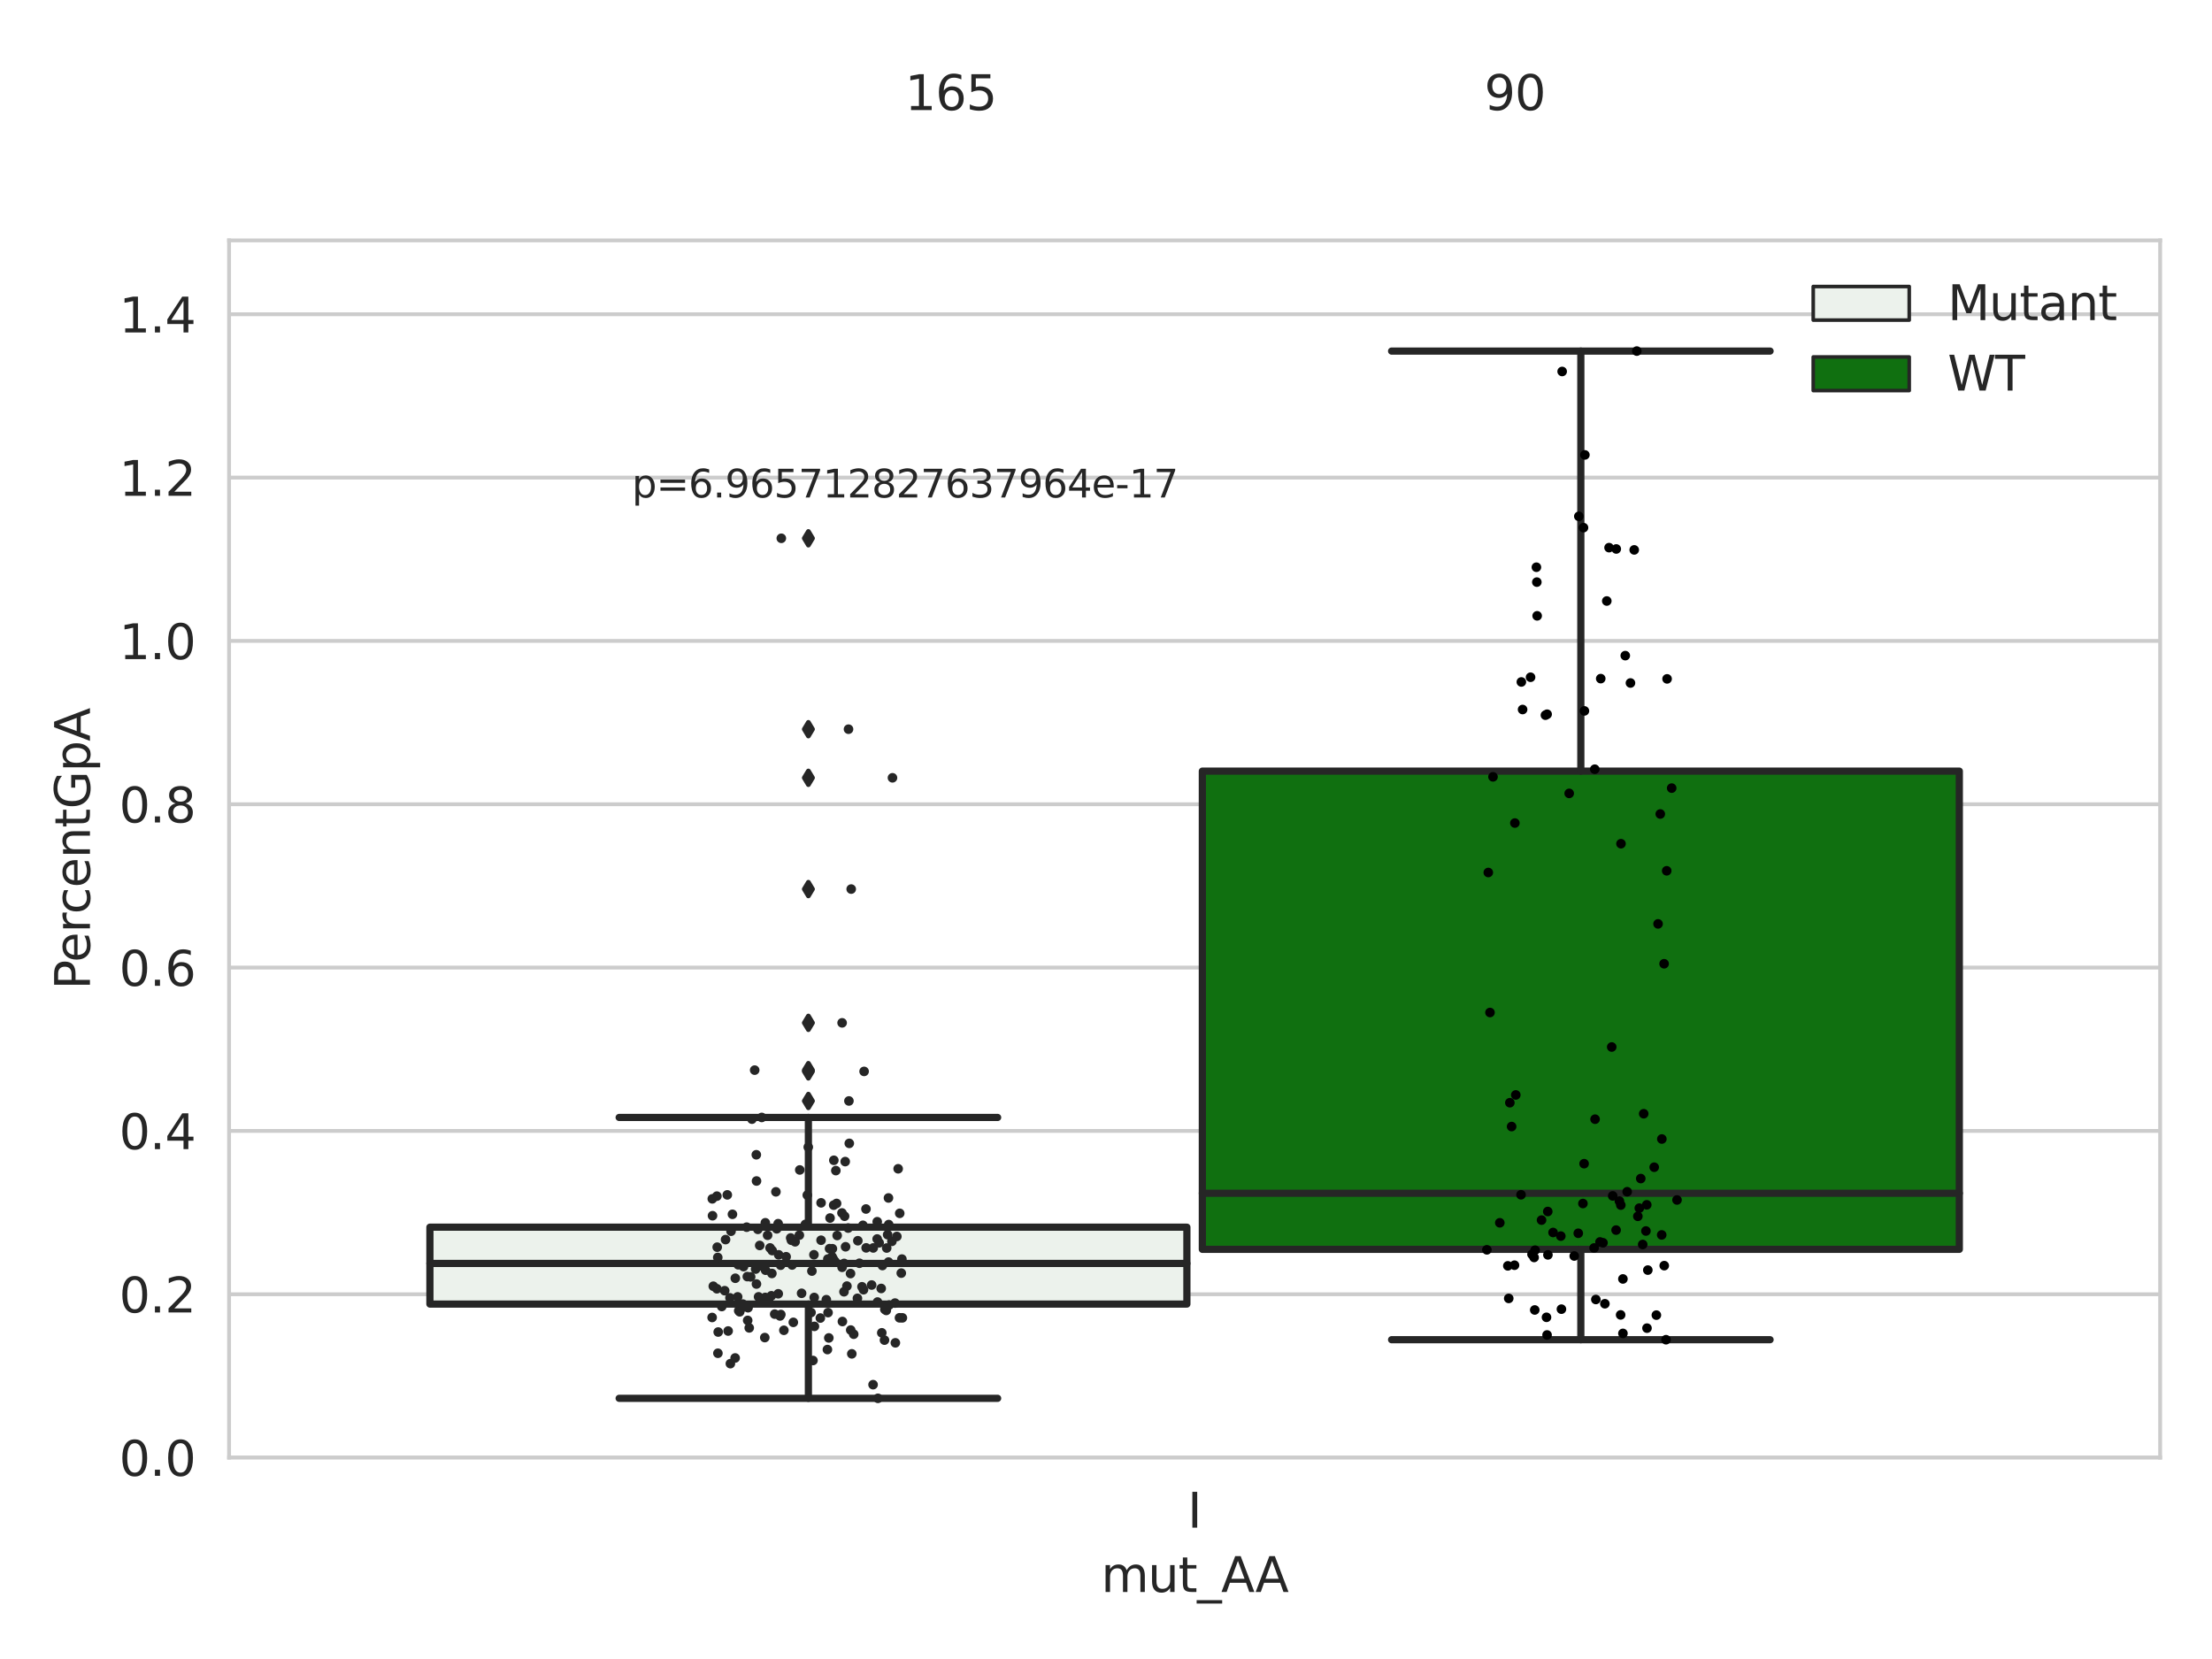 <?xml version="1.0" encoding="utf-8" standalone="no"?>
<!DOCTYPE svg PUBLIC "-//W3C//DTD SVG 1.1//EN"
  "http://www.w3.org/Graphics/SVG/1.1/DTD/svg11.dtd">
<svg xmlns:xlink="http://www.w3.org/1999/xlink" width="460.8pt" height="345.6pt" viewBox="0 0 460.8 345.6" xmlns="http://www.w3.org/2000/svg" version="1.1">
 <defs>
  <style type="text/css">*{stroke-linejoin: round; stroke-linecap: butt}</style>
 </defs>
 <g id="figure_1">
  <g id="patch_1">
   <path d="M 0 345.6 
L 460.8 345.6 
L 460.8 0 
L 0 0 
z
" style="fill: #ffffff"/>
  </g>
  <g id="axes_1">
   <g id="patch_2">
    <path d="M 47.72 303.64 
L 450 303.64 
L 450 50.085 
L 47.72 50.085 
z
" style="fill: #ffffff"/>
   </g>
   <g id="matplotlib.axis_1">
    <g id="xtick_1">
     <g id="text_1">
      <!-- I -->
      <g style="fill: #262626" transform="translate(247.385 318.238)scale(0.1 -0.1)">
       <defs>
        <path id="DejaVuSans-49" d="M 628 4666 
L 1259 4666 
L 1259 0 
L 628 0 
L 628 4666 
z
" transform="scale(0.016)"/>
       </defs>
       <use xlink:href="#DejaVuSans-49"/>
      </g>
     </g>
    </g>
    <g id="text_2">
     <!-- mut_AA -->
     <g style="fill: #262626" transform="translate(229.383 331.638)scale(0.1 -0.1)">
      <defs>
       <path id="DejaVuSans-6d" d="M 3328 2828 
Q 3544 3216 3844 3400 
Q 4144 3584 4550 3584 
Q 5097 3584 5394 3201 
Q 5691 2819 5691 2113 
L 5691 0 
L 5113 0 
L 5113 2094 
Q 5113 2597 4934 2840 
Q 4756 3084 4391 3084 
Q 3944 3084 3684 2787 
Q 3425 2491 3425 1978 
L 3425 0 
L 2847 0 
L 2847 2094 
Q 2847 2600 2669 2842 
Q 2491 3084 2119 3084 
Q 1678 3084 1418 2786 
Q 1159 2488 1159 1978 
L 1159 0 
L 581 0 
L 581 3500 
L 1159 3500 
L 1159 2956 
Q 1356 3278 1631 3431 
Q 1906 3584 2284 3584 
Q 2666 3584 2933 3390 
Q 3200 3197 3328 2828 
z
" transform="scale(0.016)"/>
       <path id="DejaVuSans-75" d="M 544 1381 
L 544 3500 
L 1119 3500 
L 1119 1403 
Q 1119 906 1312 657 
Q 1506 409 1894 409 
Q 2359 409 2629 706 
Q 2900 1003 2900 1516 
L 2900 3500 
L 3475 3500 
L 3475 0 
L 2900 0 
L 2900 538 
Q 2691 219 2414 64 
Q 2138 -91 1772 -91 
Q 1169 -91 856 284 
Q 544 659 544 1381 
z
M 1991 3584 
L 1991 3584 
z
" transform="scale(0.016)"/>
       <path id="DejaVuSans-74" d="M 1172 4494 
L 1172 3500 
L 2356 3500 
L 2356 3053 
L 1172 3053 
L 1172 1153 
Q 1172 725 1289 603 
Q 1406 481 1766 481 
L 2356 481 
L 2356 0 
L 1766 0 
Q 1100 0 847 248 
Q 594 497 594 1153 
L 594 3053 
L 172 3053 
L 172 3500 
L 594 3500 
L 594 4494 
L 1172 4494 
z
" transform="scale(0.016)"/>
       <path id="DejaVuSans-5f" d="M 3263 -1063 
L 3263 -1509 
L -63 -1509 
L -63 -1063 
L 3263 -1063 
z
" transform="scale(0.016)"/>
       <path id="DejaVuSans-41" d="M 2188 4044 
L 1331 1722 
L 3047 1722 
L 2188 4044 
z
M 1831 4666 
L 2547 4666 
L 4325 0 
L 3669 0 
L 3244 1197 
L 1141 1197 
L 716 0 
L 50 0 
L 1831 4666 
z
" transform="scale(0.016)"/>
      </defs>
      <use xlink:href="#DejaVuSans-6d"/>
      <use xlink:href="#DejaVuSans-75" x="97.412"/>
      <use xlink:href="#DejaVuSans-74" x="160.791"/>
      <use xlink:href="#DejaVuSans-5f" x="200"/>
      <use xlink:href="#DejaVuSans-41" x="250"/>
      <use xlink:href="#DejaVuSans-41" x="321.158"/>
     </g>
    </g>
   </g>
   <g id="matplotlib.axis_2">
    <g id="ytick_1">
     <g id="line2d_1">
      <path d="M 47.72 303.64 
L 450 303.64 
" clip-path="url(#pe742fe0c1e)" style="fill: none; stroke: #cccccc; stroke-width: 0.8; stroke-linecap: round"/>
     </g>
     <g id="text_3">
      <!-- 0.0 -->
      <g style="fill: #262626" transform="translate(24.817 307.439)scale(0.1 -0.1)">
       <defs>
        <path id="DejaVuSans-30" d="M 2034 4250 
Q 1547 4250 1301 3770 
Q 1056 3291 1056 2328 
Q 1056 1369 1301 889 
Q 1547 409 2034 409 
Q 2525 409 2770 889 
Q 3016 1369 3016 2328 
Q 3016 3291 2770 3770 
Q 2525 4250 2034 4250 
z
M 2034 4750 
Q 2819 4750 3233 4129 
Q 3647 3509 3647 2328 
Q 3647 1150 3233 529 
Q 2819 -91 2034 -91 
Q 1250 -91 836 529 
Q 422 1150 422 2328 
Q 422 3509 836 4129 
Q 1250 4750 2034 4750 
z
" transform="scale(0.016)"/>
        <path id="DejaVuSans-2e" d="M 684 794 
L 1344 794 
L 1344 0 
L 684 0 
L 684 794 
z
" transform="scale(0.016)"/>
       </defs>
       <use xlink:href="#DejaVuSans-30"/>
       <use xlink:href="#DejaVuSans-2e" x="63.623"/>
       <use xlink:href="#DejaVuSans-30" x="95.41"/>
      </g>
     </g>
    </g>
    <g id="ytick_2">
     <g id="line2d_2">
      <path d="M 47.72 269.614 
L 450 269.614 
" clip-path="url(#pe742fe0c1e)" style="fill: none; stroke: #cccccc; stroke-width: 0.8; stroke-linecap: round"/>
     </g>
     <g id="text_4">
      <!-- 0.2 -->
      <g style="fill: #262626" transform="translate(24.817 273.413)scale(0.1 -0.1)">
       <defs>
        <path id="DejaVuSans-32" d="M 1228 531 
L 3431 531 
L 3431 0 
L 469 0 
L 469 531 
Q 828 903 1448 1529 
Q 2069 2156 2228 2338 
Q 2531 2678 2651 2914 
Q 2772 3150 2772 3378 
Q 2772 3750 2511 3984 
Q 2250 4219 1831 4219 
Q 1534 4219 1204 4116 
Q 875 4013 500 3803 
L 500 4441 
Q 881 4594 1212 4672 
Q 1544 4750 1819 4750 
Q 2544 4750 2975 4387 
Q 3406 4025 3406 3419 
Q 3406 3131 3298 2873 
Q 3191 2616 2906 2266 
Q 2828 2175 2409 1742 
Q 1991 1309 1228 531 
z
" transform="scale(0.016)"/>
       </defs>
       <use xlink:href="#DejaVuSans-30"/>
       <use xlink:href="#DejaVuSans-2e" x="63.623"/>
       <use xlink:href="#DejaVuSans-32" x="95.41"/>
      </g>
     </g>
    </g>
    <g id="ytick_3">
     <g id="line2d_3">
      <path d="M 47.72 235.589 
L 450 235.589 
" clip-path="url(#pe742fe0c1e)" style="fill: none; stroke: #cccccc; stroke-width: 0.8; stroke-linecap: round"/>
     </g>
     <g id="text_5">
      <!-- 0.4 -->
      <g style="fill: #262626" transform="translate(24.817 239.388)scale(0.1 -0.1)">
       <defs>
        <path id="DejaVuSans-34" d="M 2419 4116 
L 825 1625 
L 2419 1625 
L 2419 4116 
z
M 2253 4666 
L 3047 4666 
L 3047 1625 
L 3713 1625 
L 3713 1100 
L 3047 1100 
L 3047 0 
L 2419 0 
L 2419 1100 
L 313 1100 
L 313 1709 
L 2253 4666 
z
" transform="scale(0.016)"/>
       </defs>
       <use xlink:href="#DejaVuSans-30"/>
       <use xlink:href="#DejaVuSans-2e" x="63.623"/>
       <use xlink:href="#DejaVuSans-34" x="95.41"/>
      </g>
     </g>
    </g>
    <g id="ytick_4">
     <g id="line2d_4">
      <path d="M 47.72 201.563 
L 450 201.563 
" clip-path="url(#pe742fe0c1e)" style="fill: none; stroke: #cccccc; stroke-width: 0.8; stroke-linecap: round"/>
     </g>
     <g id="text_6">
      <!-- 0.6 -->
      <g style="fill: #262626" transform="translate(24.817 205.362)scale(0.1 -0.1)">
       <defs>
        <path id="DejaVuSans-36" d="M 2113 2584 
Q 1688 2584 1439 2293 
Q 1191 2003 1191 1497 
Q 1191 994 1439 701 
Q 1688 409 2113 409 
Q 2538 409 2786 701 
Q 3034 994 3034 1497 
Q 3034 2003 2786 2293 
Q 2538 2584 2113 2584 
z
M 3366 4563 
L 3366 3988 
Q 3128 4100 2886 4159 
Q 2644 4219 2406 4219 
Q 1781 4219 1451 3797 
Q 1122 3375 1075 2522 
Q 1259 2794 1537 2939 
Q 1816 3084 2150 3084 
Q 2853 3084 3261 2657 
Q 3669 2231 3669 1497 
Q 3669 778 3244 343 
Q 2819 -91 2113 -91 
Q 1303 -91 875 529 
Q 447 1150 447 2328 
Q 447 3434 972 4092 
Q 1497 4750 2381 4750 
Q 2619 4750 2861 4703 
Q 3103 4656 3366 4563 
z
" transform="scale(0.016)"/>
       </defs>
       <use xlink:href="#DejaVuSans-30"/>
       <use xlink:href="#DejaVuSans-2e" x="63.623"/>
       <use xlink:href="#DejaVuSans-36" x="95.41"/>
      </g>
     </g>
    </g>
    <g id="ytick_5">
     <g id="line2d_5">
      <path d="M 47.72 167.537 
L 450 167.537 
" clip-path="url(#pe742fe0c1e)" style="fill: none; stroke: #cccccc; stroke-width: 0.8; stroke-linecap: round"/>
     </g>
     <g id="text_7">
      <!-- 0.8 -->
      <g style="fill: #262626" transform="translate(24.817 171.336)scale(0.1 -0.1)">
       <defs>
        <path id="DejaVuSans-38" d="M 2034 2216 
Q 1584 2216 1326 1975 
Q 1069 1734 1069 1313 
Q 1069 891 1326 650 
Q 1584 409 2034 409 
Q 2484 409 2743 651 
Q 3003 894 3003 1313 
Q 3003 1734 2745 1975 
Q 2488 2216 2034 2216 
z
M 1403 2484 
Q 997 2584 770 2862 
Q 544 3141 544 3541 
Q 544 4100 942 4425 
Q 1341 4750 2034 4750 
Q 2731 4750 3128 4425 
Q 3525 4100 3525 3541 
Q 3525 3141 3298 2862 
Q 3072 2584 2669 2484 
Q 3125 2378 3379 2068 
Q 3634 1759 3634 1313 
Q 3634 634 3220 271 
Q 2806 -91 2034 -91 
Q 1263 -91 848 271 
Q 434 634 434 1313 
Q 434 1759 690 2068 
Q 947 2378 1403 2484 
z
M 1172 3481 
Q 1172 3119 1398 2916 
Q 1625 2713 2034 2713 
Q 2441 2713 2670 2916 
Q 2900 3119 2900 3481 
Q 2900 3844 2670 4047 
Q 2441 4250 2034 4250 
Q 1625 4250 1398 4047 
Q 1172 3844 1172 3481 
z
" transform="scale(0.016)"/>
       </defs>
       <use xlink:href="#DejaVuSans-30"/>
       <use xlink:href="#DejaVuSans-2e" x="63.623"/>
       <use xlink:href="#DejaVuSans-38" x="95.41"/>
      </g>
     </g>
    </g>
    <g id="ytick_6">
     <g id="line2d_6">
      <path d="M 47.72 133.511 
L 450 133.511 
" clip-path="url(#pe742fe0c1e)" style="fill: none; stroke: #cccccc; stroke-width: 0.8; stroke-linecap: round"/>
     </g>
     <g id="text_8">
      <!-- 1.0 -->
      <g style="fill: #262626" transform="translate(24.817 137.311)scale(0.1 -0.1)">
       <defs>
        <path id="DejaVuSans-31" d="M 794 531 
L 1825 531 
L 1825 4091 
L 703 3866 
L 703 4441 
L 1819 4666 
L 2450 4666 
L 2450 531 
L 3481 531 
L 3481 0 
L 794 0 
L 794 531 
z
" transform="scale(0.016)"/>
       </defs>
       <use xlink:href="#DejaVuSans-31"/>
       <use xlink:href="#DejaVuSans-2e" x="63.623"/>
       <use xlink:href="#DejaVuSans-30" x="95.41"/>
      </g>
     </g>
    </g>
    <g id="ytick_7">
     <g id="line2d_7">
      <path d="M 47.72 99.486 
L 450 99.486 
" clip-path="url(#pe742fe0c1e)" style="fill: none; stroke: #cccccc; stroke-width: 0.8; stroke-linecap: round"/>
     </g>
     <g id="text_9">
      <!-- 1.2 -->
      <g style="fill: #262626" transform="translate(24.817 103.285)scale(0.1 -0.1)">
       <use xlink:href="#DejaVuSans-31"/>
       <use xlink:href="#DejaVuSans-2e" x="63.623"/>
       <use xlink:href="#DejaVuSans-32" x="95.41"/>
      </g>
     </g>
    </g>
    <g id="ytick_8">
     <g id="line2d_8">
      <path d="M 47.72 65.46 
L 450 65.46 
" clip-path="url(#pe742fe0c1e)" style="fill: none; stroke: #cccccc; stroke-width: 0.8; stroke-linecap: round"/>
     </g>
     <g id="text_10">
      <!-- 1.4 -->
      <g style="fill: #262626" transform="translate(24.817 69.259)scale(0.1 -0.1)">
       <use xlink:href="#DejaVuSans-31"/>
       <use xlink:href="#DejaVuSans-2e" x="63.623"/>
       <use xlink:href="#DejaVuSans-34" x="95.41"/>
      </g>
     </g>
    </g>
    <g id="text_11">
     <!-- PercentGpA -->
     <g style="fill: #262626" transform="translate(18.737 206.139)rotate(-90)scale(0.1 -0.1)">
      <defs>
       <path id="DejaVuSans-50" d="M 1259 4147 
L 1259 2394 
L 2053 2394 
Q 2494 2394 2734 2622 
Q 2975 2850 2975 3272 
Q 2975 3691 2734 3919 
Q 2494 4147 2053 4147 
L 1259 4147 
z
M 628 4666 
L 2053 4666 
Q 2838 4666 3239 4311 
Q 3641 3956 3641 3272 
Q 3641 2581 3239 2228 
Q 2838 1875 2053 1875 
L 1259 1875 
L 1259 0 
L 628 0 
L 628 4666 
z
" transform="scale(0.016)"/>
       <path id="DejaVuSans-65" d="M 3597 1894 
L 3597 1613 
L 953 1613 
Q 991 1019 1311 708 
Q 1631 397 2203 397 
Q 2534 397 2845 478 
Q 3156 559 3463 722 
L 3463 178 
Q 3153 47 2828 -22 
Q 2503 -91 2169 -91 
Q 1331 -91 842 396 
Q 353 884 353 1716 
Q 353 2575 817 3079 
Q 1281 3584 2069 3584 
Q 2775 3584 3186 3129 
Q 3597 2675 3597 1894 
z
M 3022 2063 
Q 3016 2534 2758 2815 
Q 2500 3097 2075 3097 
Q 1594 3097 1305 2825 
Q 1016 2553 972 2059 
L 3022 2063 
z
" transform="scale(0.016)"/>
       <path id="DejaVuSans-72" d="M 2631 2963 
Q 2534 3019 2420 3045 
Q 2306 3072 2169 3072 
Q 1681 3072 1420 2755 
Q 1159 2438 1159 1844 
L 1159 0 
L 581 0 
L 581 3500 
L 1159 3500 
L 1159 2956 
Q 1341 3275 1631 3429 
Q 1922 3584 2338 3584 
Q 2397 3584 2469 3576 
Q 2541 3569 2628 3553 
L 2631 2963 
z
" transform="scale(0.016)"/>
       <path id="DejaVuSans-63" d="M 3122 3366 
L 3122 2828 
Q 2878 2963 2633 3030 
Q 2388 3097 2138 3097 
Q 1578 3097 1268 2742 
Q 959 2388 959 1747 
Q 959 1106 1268 751 
Q 1578 397 2138 397 
Q 2388 397 2633 464 
Q 2878 531 3122 666 
L 3122 134 
Q 2881 22 2623 -34 
Q 2366 -91 2075 -91 
Q 1284 -91 818 406 
Q 353 903 353 1747 
Q 353 2603 823 3093 
Q 1294 3584 2113 3584 
Q 2378 3584 2631 3529 
Q 2884 3475 3122 3366 
z
" transform="scale(0.016)"/>
       <path id="DejaVuSans-6e" d="M 3513 2113 
L 3513 0 
L 2938 0 
L 2938 2094 
Q 2938 2591 2744 2837 
Q 2550 3084 2163 3084 
Q 1697 3084 1428 2787 
Q 1159 2491 1159 1978 
L 1159 0 
L 581 0 
L 581 3500 
L 1159 3500 
L 1159 2956 
Q 1366 3272 1645 3428 
Q 1925 3584 2291 3584 
Q 2894 3584 3203 3211 
Q 3513 2838 3513 2113 
z
" transform="scale(0.016)"/>
       <path id="DejaVuSans-47" d="M 3809 666 
L 3809 1919 
L 2778 1919 
L 2778 2438 
L 4434 2438 
L 4434 434 
Q 4069 175 3628 42 
Q 3188 -91 2688 -91 
Q 1594 -91 976 548 
Q 359 1188 359 2328 
Q 359 3472 976 4111 
Q 1594 4750 2688 4750 
Q 3144 4750 3555 4637 
Q 3966 4525 4313 4306 
L 4313 3634 
Q 3963 3931 3569 4081 
Q 3175 4231 2741 4231 
Q 1884 4231 1454 3753 
Q 1025 3275 1025 2328 
Q 1025 1384 1454 906 
Q 1884 428 2741 428 
Q 3075 428 3337 486 
Q 3600 544 3809 666 
z
" transform="scale(0.016)"/>
       <path id="DejaVuSans-70" d="M 1159 525 
L 1159 -1331 
L 581 -1331 
L 581 3500 
L 1159 3500 
L 1159 2969 
Q 1341 3281 1617 3432 
Q 1894 3584 2278 3584 
Q 2916 3584 3314 3078 
Q 3713 2572 3713 1747 
Q 3713 922 3314 415 
Q 2916 -91 2278 -91 
Q 1894 -91 1617 61 
Q 1341 213 1159 525 
z
M 3116 1747 
Q 3116 2381 2855 2742 
Q 2594 3103 2138 3103 
Q 1681 3103 1420 2742 
Q 1159 2381 1159 1747 
Q 1159 1113 1420 752 
Q 1681 391 2138 391 
Q 2594 391 2855 752 
Q 3116 1113 3116 1747 
z
" transform="scale(0.016)"/>
      </defs>
      <use xlink:href="#DejaVuSans-50"/>
      <use xlink:href="#DejaVuSans-65" x="56.678"/>
      <use xlink:href="#DejaVuSans-72" x="118.201"/>
      <use xlink:href="#DejaVuSans-63" x="157.064"/>
      <use xlink:href="#DejaVuSans-65" x="212.045"/>
      <use xlink:href="#DejaVuSans-6e" x="273.568"/>
      <use xlink:href="#DejaVuSans-74" x="336.947"/>
      <use xlink:href="#DejaVuSans-47" x="376.156"/>
      <use xlink:href="#DejaVuSans-70" x="453.646"/>
      <use xlink:href="#DejaVuSans-41" x="517.123"/>
     </g>
    </g>
   </g>
   <g id="patch_3">
    <path d="M 89.557 271.66 
L 247.251 271.66 
L 247.251 255.643 
L 89.557 255.643 
L 89.557 271.66 
z
" clip-path="url(#pe742fe0c1e)" style="fill: #ecf2ec; stroke: #262626; stroke-width: 1.5; stroke-linejoin: miter"/>
   </g>
   <g id="patch_4">
    <path d="M 250.469 260.262 
L 408.163 260.262 
L 408.163 160.639 
L 250.469 160.639 
L 250.469 260.262 
z
" clip-path="url(#pe742fe0c1e)" style="fill: #107010; stroke: #262626; stroke-width: 1.5; stroke-linejoin: miter"/>
   </g>
   <g id="patch_5">
    <path d="M 248.86 303.64 
L 248.86 303.64 
L 248.86 303.64 
L 248.86 303.64 
z
" clip-path="url(#pe742fe0c1e)" style="fill: #ecf2ec; stroke: #262626; stroke-width: 0.75; stroke-linejoin: miter"/>
   </g>
   <g id="patch_6">
    <path d="M 248.86 303.64 
L 248.86 303.64 
L 248.86 303.64 
L 248.86 303.64 
z
" clip-path="url(#pe742fe0c1e)" style="fill: #107010; stroke: #262626; stroke-width: 0.75; stroke-linejoin: miter"/>
   </g>
   <g id="PathCollection_1"/>
   <g id="PathCollection_2"/>
   <g id="line2d_9">
    <path d="M 168.404 271.66 
L 168.404 291.295 
" clip-path="url(#pe742fe0c1e)" style="fill: none; stroke: #262626; stroke-width: 1.5; stroke-linecap: round"/>
   </g>
   <g id="line2d_10">
    <path d="M 168.404 255.643 
L 168.404 232.786 
" clip-path="url(#pe742fe0c1e)" style="fill: none; stroke: #262626; stroke-width: 1.5; stroke-linecap: round"/>
   </g>
   <g id="line2d_11">
    <path d="M 128.981 291.295 
L 207.827 291.295 
" clip-path="url(#pe742fe0c1e)" style="fill: none; stroke: #262626; stroke-width: 1.5; stroke-linecap: round"/>
   </g>
   <g id="line2d_12">
    <path d="M 128.981 232.786 
L 207.827 232.786 
" clip-path="url(#pe742fe0c1e)" style="fill: none; stroke: #262626; stroke-width: 1.5; stroke-linecap: round"/>
   </g>
   <g id="line2d_13">
    <defs>
     <path id="mbf6c4dc41a" d="M -0 1.414 
L 0.849 0 
L 0 -1.414 
L -0.849 -0 
z
" style="stroke: #262626; stroke-linejoin: miter"/>
    </defs>
    <g clip-path="url(#pe742fe0c1e)">
     <use xlink:href="#mbf6c4dc41a" x="168.404" y="162.031" style="fill: #262626; stroke: #262626; stroke-linejoin: miter"/>
     <use xlink:href="#mbf6c4dc41a" x="168.404" y="151.904" style="fill: #262626; stroke: #262626; stroke-linejoin: miter"/>
     <use xlink:href="#mbf6c4dc41a" x="168.404" y="223.193" style="fill: #262626; stroke: #262626; stroke-linejoin: miter"/>
     <use xlink:href="#mbf6c4dc41a" x="168.404" y="222.927" style="fill: #262626; stroke: #262626; stroke-linejoin: miter"/>
     <use xlink:href="#mbf6c4dc41a" x="168.404" y="213.077" style="fill: #262626; stroke: #262626; stroke-linejoin: miter"/>
     <use xlink:href="#mbf6c4dc41a" x="168.404" y="229.35" style="fill: #262626; stroke: #262626; stroke-linejoin: miter"/>
     <use xlink:href="#mbf6c4dc41a" x="168.404" y="112.137" style="fill: #262626; stroke: #262626; stroke-linejoin: miter"/>
     <use xlink:href="#mbf6c4dc41a" x="168.404" y="185.211" style="fill: #262626; stroke: #262626; stroke-linejoin: miter"/>
    </g>
   </g>
   <g id="line2d_14">
    <path d="M 329.316 260.262 
L 329.316 279.086 
" clip-path="url(#pe742fe0c1e)" style="fill: none; stroke: #262626; stroke-width: 1.5; stroke-linecap: round"/>
   </g>
   <g id="line2d_15">
    <path d="M 329.316 160.639 
L 329.316 73.136 
" clip-path="url(#pe742fe0c1e)" style="fill: none; stroke: #262626; stroke-width: 1.5; stroke-linecap: round"/>
   </g>
   <g id="line2d_16">
    <path d="M 289.893 279.086 
L 368.739 279.086 
" clip-path="url(#pe742fe0c1e)" style="fill: none; stroke: #262626; stroke-width: 1.5; stroke-linecap: round"/>
   </g>
   <g id="line2d_17">
    <path d="M 289.893 73.136 
L 368.739 73.136 
" clip-path="url(#pe742fe0c1e)" style="fill: none; stroke: #262626; stroke-width: 1.5; stroke-linecap: round"/>
   </g>
   <g id="line2d_18"/>
   <g id="line2d_19">
    <path d="M 89.557 263.197 
L 247.251 263.197 
" clip-path="url(#pe742fe0c1e)" style="fill: none; stroke: #262626; stroke-width: 1.5; stroke-linecap: round"/>
   </g>
   <g id="line2d_20">
    <path d="M 250.469 248.577 
L 408.163 248.577 
" clip-path="url(#pe742fe0c1e)" style="fill: none; stroke: #262626; stroke-width: 1.5; stroke-linecap: round"/>
   </g>
   <g id="patch_7">
    <path d="M 47.72 303.64 
L 47.72 50.085 
" style="fill: none; stroke: #cccccc; stroke-width: 0.8; stroke-linejoin: miter; stroke-linecap: square"/>
   </g>
   <g id="patch_8">
    <path d="M 450 303.64 
L 450 50.085 
" style="fill: none; stroke: #cccccc; stroke-width: 0.8; stroke-linejoin: miter; stroke-linecap: square"/>
   </g>
   <g id="patch_9">
    <path d="M 47.72 303.64 
L 450 303.64 
" style="fill: none; stroke: #cccccc; stroke-width: 0.8; stroke-linejoin: miter; stroke-linecap: square"/>
   </g>
   <g id="patch_10">
    <path d="M 47.72 50.085 
L 450 50.085 
" style="fill: none; stroke: #cccccc; stroke-width: 0.8; stroke-linejoin: miter; stroke-linecap: square"/>
   </g>
   <g id="PathCollection_3">
    <defs>
     <path id="C0_0_5f9d3efda3" d="M 0 1 
C 0.265 1 0.52 0.895 0.707 0.707 
C 0.895 0.52 1 0.265 1 -0 
C 1 -0.265 0.895 -0.52 0.707 -0.707 
C 0.52 -0.895 0.265 -1 0 -1 
C -0.265 -1 -0.52 -0.895 -0.707 -0.707 
C -0.895 -0.52 -1 -0.265 -1 0 
C -1 0.265 -0.895 0.52 -0.707 0.707 
C -0.52 0.895 -0.265 1 0 1 
z
"/>
    </defs>
    <g clip-path="url(#pe742fe0c1e)">
     <use xlink:href="#C0_0_5f9d3efda3" x="175.82" y="269.097" style="fill: #262626"/>
    </g>
    <g clip-path="url(#pe742fe0c1e)">
     <use xlink:href="#C0_0_5f9d3efda3" x="166.987" y="269.418" style="fill: #262626"/>
    </g>
    <g clip-path="url(#pe742fe0c1e)">
     <use xlink:href="#C0_0_5f9d3efda3" x="165.264" y="275.47" style="fill: #262626"/>
    </g>
    <g clip-path="url(#pe742fe0c1e)">
     <use xlink:href="#C0_0_5f9d3efda3" x="162.213" y="261.402" style="fill: #262626"/>
    </g>
    <g clip-path="url(#pe742fe0c1e)">
     <use xlink:href="#C0_0_5f9d3efda3" x="184.632" y="272.985" style="fill: #262626"/>
    </g>
    <g clip-path="url(#pe742fe0c1e)">
     <use xlink:href="#C0_0_5f9d3efda3" x="187.753" y="265.215" style="fill: #262626"/>
    </g>
    <g clip-path="url(#pe742fe0c1e)">
     <use xlink:href="#C0_0_5f9d3efda3" x="157.598" y="246.024" style="fill: #262626"/>
    </g>
    <g clip-path="url(#pe742fe0c1e)">
     <use xlink:href="#C0_0_5f9d3efda3" x="161.382" y="273.755" style="fill: #262626"/>
    </g>
    <g clip-path="url(#pe742fe0c1e)">
     <use xlink:href="#C0_0_5f9d3efda3" x="149.553" y="281.906" style="fill: #262626"/>
    </g>
    <g clip-path="url(#pe742fe0c1e)">
     <use xlink:href="#C0_0_5f9d3efda3" x="152.152" y="284.071" style="fill: #262626"/>
    </g>
    <g clip-path="url(#pe742fe0c1e)">
     <use xlink:href="#C0_0_5f9d3efda3" x="179.57" y="268.059" style="fill: #262626"/>
    </g>
    <g clip-path="url(#pe742fe0c1e)">
     <use xlink:href="#C0_0_5f9d3efda3" x="176.686" y="255.827" style="fill: #262626"/>
    </g>
    <g clip-path="url(#pe742fe0c1e)">
     <use xlink:href="#C0_0_5f9d3efda3" x="175.396" y="252.679" style="fill: #262626"/>
    </g>
    <g clip-path="url(#pe742fe0c1e)">
     <use xlink:href="#C0_0_5f9d3efda3" x="149.343" y="249.178" style="fill: #262626"/>
    </g>
    <g clip-path="url(#pe742fe0c1e)">
     <use xlink:href="#C0_0_5f9d3efda3" x="187.103" y="243.479" style="fill: #262626"/>
    </g>
    <g clip-path="url(#pe742fe0c1e)">
     <use xlink:href="#C0_0_5f9d3efda3" x="185.089" y="262.915" style="fill: #262626"/>
    </g>
    <g clip-path="url(#pe742fe0c1e)">
     <use xlink:href="#C0_0_5f9d3efda3" x="184.256" y="279.171" style="fill: #262626"/>
    </g>
    <g clip-path="url(#pe742fe0c1e)">
     <use xlink:href="#C0_0_5f9d3efda3" x="179.886" y="268.671" style="fill: #262626"/>
    </g>
    <g clip-path="url(#pe742fe0c1e)">
     <use xlink:href="#C0_0_5f9d3efda3" x="177.179" y="265.304" style="fill: #262626"/>
    </g>
    <g clip-path="url(#pe742fe0c1e)">
     <use xlink:href="#C0_0_5f9d3efda3" x="154.765" y="272.319" style="fill: #262626"/>
    </g>
    <g clip-path="url(#pe742fe0c1e)">
     <use xlink:href="#C0_0_5f9d3efda3" x="158.688" y="232.786" style="fill: #262626"/>
    </g>
    <g clip-path="url(#pe742fe0c1e)">
     <use xlink:href="#C0_0_5f9d3efda3" x="185.085" y="249.556" style="fill: #262626"/>
    </g>
    <g clip-path="url(#pe742fe0c1e)">
     <use xlink:href="#C0_0_5f9d3efda3" x="186.832" y="257.578" style="fill: #262626"/>
    </g>
    <g clip-path="url(#pe742fe0c1e)">
     <use xlink:href="#C0_0_5f9d3efda3" x="175.489" y="275.295" style="fill: #262626"/>
    </g>
    <g clip-path="url(#pe742fe0c1e)">
     <use xlink:href="#C0_0_5f9d3efda3" x="159.416" y="270.277" style="fill: #262626"/>
    </g>
    <g clip-path="url(#pe742fe0c1e)">
     <use xlink:href="#C0_0_5f9d3efda3" x="169.658" y="276.306" style="fill: #262626"/>
    </g>
    <g clip-path="url(#pe742fe0c1e)">
     <use xlink:href="#C0_0_5f9d3efda3" x="185.919" y="162.031" style="fill: #262626"/>
    </g>
    <g clip-path="url(#pe742fe0c1e)">
     <use xlink:href="#C0_0_5f9d3efda3" x="172.811" y="260.115" style="fill: #262626"/>
    </g>
    <g clip-path="url(#pe742fe0c1e)">
     <use xlink:href="#C0_0_5f9d3efda3" x="151.508" y="248.913" style="fill: #262626"/>
    </g>
    <g clip-path="url(#pe742fe0c1e)">
     <use xlink:href="#C0_0_5f9d3efda3" x="176.762" y="151.904" style="fill: #262626"/>
    </g>
    <g clip-path="url(#pe742fe0c1e)">
     <use xlink:href="#C0_0_5f9d3efda3" x="176.072" y="241.981" style="fill: #262626"/>
    </g>
    <g clip-path="url(#pe742fe0c1e)">
     <use xlink:href="#C0_0_5f9d3efda3" x="163.298" y="277.123" style="fill: #262626"/>
    </g>
    <g clip-path="url(#pe742fe0c1e)">
     <use xlink:href="#C0_0_5f9d3efda3" x="160.69" y="269.933" style="fill: #262626"/>
    </g>
    <g clip-path="url(#pe742fe0c1e)">
     <use xlink:href="#C0_0_5f9d3efda3" x="150.357" y="272.171" style="fill: #262626"/>
    </g>
    <g clip-path="url(#pe742fe0c1e)">
     <use xlink:href="#C0_0_5f9d3efda3" x="175.422" y="264.002" style="fill: #262626"/>
    </g>
    <g clip-path="url(#pe742fe0c1e)">
     <use xlink:href="#C0_0_5f9d3efda3" x="184.739" y="272.128" style="fill: #262626"/>
    </g>
    <g clip-path="url(#pe742fe0c1e)">
     <use xlink:href="#C0_0_5f9d3efda3" x="162.662" y="273.84" style="fill: #262626"/>
    </g>
    <g clip-path="url(#pe742fe0c1e)">
     <use xlink:href="#C0_0_5f9d3efda3" x="178.703" y="258.468" style="fill: #262626"/>
    </g>
    <g clip-path="url(#pe742fe0c1e)">
     <use xlink:href="#C0_0_5f9d3efda3" x="160.864" y="260.518" style="fill: #262626"/>
    </g>
    <g clip-path="url(#pe742fe0c1e)">
     <use xlink:href="#C0_0_5f9d3efda3" x="184.909" y="257.204" style="fill: #262626"/>
    </g>
    <g clip-path="url(#pe742fe0c1e)">
     <use xlink:href="#C0_0_5f9d3efda3" x="180.008" y="223.193" style="fill: #262626"/>
    </g>
    <g clip-path="url(#pe742fe0c1e)">
     <use xlink:href="#C0_0_5f9d3efda3" x="183.142" y="258.9" style="fill: #262626"/>
    </g>
    <g clip-path="url(#pe742fe0c1e)">
     <use xlink:href="#C0_0_5f9d3efda3" x="149.409" y="259.809" style="fill: #262626"/>
    </g>
    <g clip-path="url(#pe742fe0c1e)">
     <use xlink:href="#C0_0_5f9d3efda3" x="162.617" y="263.565" style="fill: #262626"/>
    </g>
    <g clip-path="url(#pe742fe0c1e)">
     <use xlink:href="#C0_0_5f9d3efda3" x="161.811" y="255.985" style="fill: #262626"/>
    </g>
    <g clip-path="url(#pe742fe0c1e)">
     <use xlink:href="#C0_0_5f9d3efda3" x="185.802" y="258.593" style="fill: #262626"/>
    </g>
    <g clip-path="url(#pe742fe0c1e)">
     <use xlink:href="#C0_0_5f9d3efda3" x="166.607" y="243.723" style="fill: #262626"/>
    </g>
    <g clip-path="url(#pe742fe0c1e)">
     <use xlink:href="#C0_0_5f9d3efda3" x="176.148" y="259.724" style="fill: #262626"/>
    </g>
    <g clip-path="url(#pe742fe0c1e)">
     <use xlink:href="#C0_0_5f9d3efda3" x="159.904" y="257.326" style="fill: #262626"/>
    </g>
    <g clip-path="url(#pe742fe0c1e)">
     <use xlink:href="#C0_0_5f9d3efda3" x="156.375" y="265.995" style="fill: #262626"/>
    </g>
    <g clip-path="url(#pe742fe0c1e)">
     <use xlink:href="#C0_0_5f9d3efda3" x="169.617" y="270.289" style="fill: #262626"/>
    </g>
    <g clip-path="url(#pe742fe0c1e)">
     <use xlink:href="#C0_0_5f9d3efda3" x="149.338" y="268.472" style="fill: #262626"/>
    </g>
    <g clip-path="url(#pe742fe0c1e)">
     <use xlink:href="#C0_0_5f9d3efda3" x="155.756" y="275.064" style="fill: #262626"/>
    </g>
    <g clip-path="url(#pe742fe0c1e)">
     <use xlink:href="#C0_0_5f9d3efda3" x="179.032" y="263.159" style="fill: #262626"/>
    </g>
    <g clip-path="url(#pe742fe0c1e)">
     <use xlink:href="#C0_0_5f9d3efda3" x="157.215" y="222.927" style="fill: #262626"/>
    </g>
    <g clip-path="url(#pe742fe0c1e)">
     <use xlink:href="#C0_0_5f9d3efda3" x="162.122" y="269.518" style="fill: #262626"/>
    </g>
    <g clip-path="url(#pe742fe0c1e)">
     <use xlink:href="#C0_0_5f9d3efda3" x="171.047" y="250.572" style="fill: #262626"/>
    </g>
    <g clip-path="url(#pe742fe0c1e)">
     <use xlink:href="#C0_0_5f9d3efda3" x="165.011" y="263.521" style="fill: #262626"/>
    </g>
    <g clip-path="url(#pe742fe0c1e)">
     <use xlink:href="#C0_0_5f9d3efda3" x="176.43" y="267.916" style="fill: #262626"/>
    </g>
    <g clip-path="url(#pe742fe0c1e)">
     <use xlink:href="#C0_0_5f9d3efda3" x="175.429" y="213.077" style="fill: #262626"/>
    </g>
    <g clip-path="url(#pe742fe0c1e)">
     <use xlink:href="#C0_0_5f9d3efda3" x="179.761" y="255.252" style="fill: #262626"/>
    </g>
    <g clip-path="url(#pe742fe0c1e)">
     <use xlink:href="#C0_0_5f9d3efda3" x="176.848" y="229.35" style="fill: #262626"/>
    </g>
    <g clip-path="url(#pe742fe0c1e)">
     <use xlink:href="#C0_0_5f9d3efda3" x="173.335" y="261.794" style="fill: #262626"/>
    </g>
    <g clip-path="url(#pe742fe0c1e)">
     <use xlink:href="#C0_0_5f9d3efda3" x="162.491" y="274.138" style="fill: #262626"/>
    </g>
    <g clip-path="url(#pe742fe0c1e)">
     <use xlink:href="#C0_0_5f9d3efda3" x="177.445" y="282.029" style="fill: #262626"/>
    </g>
    <g clip-path="url(#pe742fe0c1e)">
     <use xlink:href="#C0_0_5f9d3efda3" x="154.897" y="263.857" style="fill: #262626"/>
    </g>
    <g clip-path="url(#pe742fe0c1e)">
     <use xlink:href="#C0_0_5f9d3efda3" x="173.973" y="262.824" style="fill: #262626"/>
    </g>
    <g clip-path="url(#pe742fe0c1e)">
     <use xlink:href="#C0_0_5f9d3efda3" x="172.366" y="281.137" style="fill: #262626"/>
    </g>
    <g clip-path="url(#pe742fe0c1e)">
     <use xlink:href="#C0_0_5f9d3efda3" x="157.877" y="256.095" style="fill: #262626"/>
    </g>
    <g clip-path="url(#pe742fe0c1e)">
     <use xlink:href="#C0_0_5f9d3efda3" x="186.522" y="279.733" style="fill: #262626"/>
    </g>
    <g clip-path="url(#pe742fe0c1e)">
     <use xlink:href="#C0_0_5f9d3efda3" x="152.289" y="256.485" style="fill: #262626"/>
    </g>
    <g clip-path="url(#pe742fe0c1e)">
     <use xlink:href="#C0_0_5f9d3efda3" x="171.041" y="258.361" style="fill: #262626"/>
    </g>
    <g clip-path="url(#pe742fe0c1e)">
     <use xlink:href="#C0_0_5f9d3efda3" x="149.613" y="277.485" style="fill: #262626"/>
    </g>
    <g clip-path="url(#pe742fe0c1e)">
     <use xlink:href="#C0_0_5f9d3efda3" x="183.691" y="277.65" style="fill: #262626"/>
    </g>
    <g clip-path="url(#pe742fe0c1e)">
     <use xlink:href="#C0_0_5f9d3efda3" x="163.767" y="261.8" style="fill: #262626"/>
    </g>
    <g clip-path="url(#pe742fe0c1e)">
     <use xlink:href="#C0_0_5f9d3efda3" x="174.121" y="243.856" style="fill: #262626"/>
    </g>
    <g clip-path="url(#pe742fe0c1e)">
     <use xlink:href="#C0_0_5f9d3efda3" x="152.066" y="270.362" style="fill: #262626"/>
    </g>
    <g clip-path="url(#pe742fe0c1e)">
     <use xlink:href="#C0_0_5f9d3efda3" x="174.277" y="250.701" style="fill: #262626"/>
    </g>
    <g clip-path="url(#pe742fe0c1e)">
     <use xlink:href="#C0_0_5f9d3efda3" x="148.35" y="274.455" style="fill: #262626"/>
    </g>
    <g clip-path="url(#pe742fe0c1e)">
     <use xlink:href="#C0_0_5f9d3efda3" x="153.892" y="273.045" style="fill: #262626"/>
    </g>
    <g clip-path="url(#pe742fe0c1e)">
     <use xlink:href="#C0_0_5f9d3efda3" x="184.326" y="272.766" style="fill: #262626"/>
    </g>
    <g clip-path="url(#pe742fe0c1e)">
     <use xlink:href="#C0_0_5f9d3efda3" x="160.798" y="265.283" style="fill: #262626"/>
    </g>
    <g clip-path="url(#pe742fe0c1e)">
     <use xlink:href="#C0_0_5f9d3efda3" x="172.141" y="270.75" style="fill: #262626"/>
    </g>
    <g clip-path="url(#pe742fe0c1e)">
     <use xlink:href="#C0_0_5f9d3efda3" x="157.408" y="264.375" style="fill: #262626"/>
    </g>
    <g clip-path="url(#pe742fe0c1e)">
     <use xlink:href="#C0_0_5f9d3efda3" x="160.154" y="271.184" style="fill: #262626"/>
    </g>
    <g clip-path="url(#pe742fe0c1e)">
     <use xlink:href="#C0_0_5f9d3efda3" x="187.983" y="274.531" style="fill: #262626"/>
    </g>
    <g clip-path="url(#pe742fe0c1e)">
     <use xlink:href="#C0_0_5f9d3efda3" x="151.684" y="277.273" style="fill: #262626"/>
    </g>
    <g clip-path="url(#pe742fe0c1e)">
     <use xlink:href="#C0_0_5f9d3efda3" x="158.023" y="270.156" style="fill: #262626"/>
    </g>
    <g clip-path="url(#pe742fe0c1e)">
     <use xlink:href="#C0_0_5f9d3efda3" x="170.893" y="274.572" style="fill: #262626"/>
    </g>
    <g clip-path="url(#pe742fe0c1e)">
     <use xlink:href="#C0_0_5f9d3efda3" x="177.22" y="277.074" style="fill: #262626"/>
    </g>
    <g clip-path="url(#pe742fe0c1e)">
     <use xlink:href="#C0_0_5f9d3efda3" x="155.68" y="265.939" style="fill: #262626"/>
    </g>
    <g clip-path="url(#pe742fe0c1e)">
     <use xlink:href="#C0_0_5f9d3efda3" x="177.846" y="277.941" style="fill: #262626"/>
    </g>
    <g clip-path="url(#pe742fe0c1e)">
     <use xlink:href="#C0_0_5f9d3efda3" x="169.358" y="283.417" style="fill: #262626"/>
    </g>
    <g clip-path="url(#pe742fe0c1e)">
     <use xlink:href="#C0_0_5f9d3efda3" x="187.885" y="262.291" style="fill: #262626"/>
    </g>
    <g clip-path="url(#pe742fe0c1e)">
     <use xlink:href="#C0_0_5f9d3efda3" x="153.146" y="282.887" style="fill: #262626"/>
    </g>
    <g clip-path="url(#pe742fe0c1e)">
     <use xlink:href="#C0_0_5f9d3efda3" x="180.434" y="259.954" style="fill: #262626"/>
    </g>
    <g clip-path="url(#pe742fe0c1e)">
     <use xlink:href="#C0_0_5f9d3efda3" x="183.823" y="263.634" style="fill: #262626"/>
    </g>
    <g clip-path="url(#pe742fe0c1e)">
     <use xlink:href="#C0_0_5f9d3efda3" x="187.43" y="252.758" style="fill: #262626"/>
    </g>
    <g clip-path="url(#pe742fe0c1e)">
     <use xlink:href="#C0_0_5f9d3efda3" x="152.583" y="252.961" style="fill: #262626"/>
    </g>
    <g clip-path="url(#pe742fe0c1e)">
     <use xlink:href="#C0_0_5f9d3efda3" x="161.636" y="248.279" style="fill: #262626"/>
    </g>
    <g clip-path="url(#pe742fe0c1e)">
     <use xlink:href="#C0_0_5f9d3efda3" x="162.764" y="112.137" style="fill: #262626"/>
    </g>
    <g clip-path="url(#pe742fe0c1e)">
     <use xlink:href="#C0_0_5f9d3efda3" x="159.319" y="278.642" style="fill: #262626"/>
    </g>
    <g clip-path="url(#pe742fe0c1e)">
     <use xlink:href="#C0_0_5f9d3efda3" x="154.098" y="273.271" style="fill: #262626"/>
    </g>
    <g clip-path="url(#pe742fe0c1e)">
     <use xlink:href="#C0_0_5f9d3efda3" x="148.431" y="253.259" style="fill: #262626"/>
    </g>
    <g clip-path="url(#pe742fe0c1e)">
     <use xlink:href="#C0_0_5f9d3efda3" x="149.524" y="261.95" style="fill: #262626"/>
    </g>
    <g clip-path="url(#pe742fe0c1e)">
     <use xlink:href="#C0_0_5f9d3efda3" x="164.712" y="257.891" style="fill: #262626"/>
    </g>
    <g clip-path="url(#pe742fe0c1e)">
     <use xlink:href="#C0_0_5f9d3efda3" x="165.636" y="258.688" style="fill: #262626"/>
    </g>
    <g clip-path="url(#pe742fe0c1e)">
     <use xlink:href="#C0_0_5f9d3efda3" x="156.645" y="233.138" style="fill: #262626"/>
    </g>
    <g clip-path="url(#pe742fe0c1e)">
     <use xlink:href="#C0_0_5f9d3efda3" x="153.18" y="266.283" style="fill: #262626"/>
    </g>
    <g clip-path="url(#pe742fe0c1e)">
     <use xlink:href="#C0_0_5f9d3efda3" x="184.716" y="259.985" style="fill: #262626"/>
    </g>
    <g clip-path="url(#pe742fe0c1e)">
     <use xlink:href="#C0_0_5f9d3efda3" x="169.558" y="261.387" style="fill: #262626"/>
    </g>
    <g clip-path="url(#pe742fe0c1e)">
     <use xlink:href="#C0_0_5f9d3efda3" x="153.774" y="263.472" style="fill: #262626"/>
    </g>
    <g clip-path="url(#pe742fe0c1e)">
     <use xlink:href="#C0_0_5f9d3efda3" x="187.38" y="274.521" style="fill: #262626"/>
    </g>
    <g clip-path="url(#pe742fe0c1e)">
     <use xlink:href="#C0_0_5f9d3efda3" x="173.705" y="241.709" style="fill: #262626"/>
    </g>
    <g clip-path="url(#pe742fe0c1e)">
     <use xlink:href="#C0_0_5f9d3efda3" x="172.915" y="253.736" style="fill: #262626"/>
    </g>
    <g clip-path="url(#pe742fe0c1e)">
     <use xlink:href="#C0_0_5f9d3efda3" x="155.55" y="255.643" style="fill: #262626"/>
    </g>
    <g clip-path="url(#pe742fe0c1e)">
     <use xlink:href="#C0_0_5f9d3efda3" x="183.57" y="268.41" style="fill: #262626"/>
    </g>
    <g clip-path="url(#pe742fe0c1e)">
     <use xlink:href="#C0_0_5f9d3efda3" x="167.775" y="255.065" style="fill: #262626"/>
    </g>
    <g clip-path="url(#pe742fe0c1e)">
     <use xlink:href="#C0_0_5f9d3efda3" x="178.616" y="270.466" style="fill: #262626"/>
    </g>
    <g clip-path="url(#pe742fe0c1e)">
     <use xlink:href="#C0_0_5f9d3efda3" x="168.379" y="238.967" style="fill: #262626"/>
    </g>
    <g clip-path="url(#pe742fe0c1e)">
     <use xlink:href="#C0_0_5f9d3efda3" x="172.759" y="262.701" style="fill: #262626"/>
    </g>
    <g clip-path="url(#pe742fe0c1e)">
     <use xlink:href="#C0_0_5f9d3efda3" x="155.837" y="272.423" style="fill: #262626"/>
    </g>
    <g clip-path="url(#pe742fe0c1e)">
     <use xlink:href="#C0_0_5f9d3efda3" x="168.955" y="273.422" style="fill: #262626"/>
    </g>
    <g clip-path="url(#pe742fe0c1e)">
     <use xlink:href="#C0_0_5f9d3efda3" x="173.67" y="251.056" style="fill: #262626"/>
    </g>
    <g clip-path="url(#pe742fe0c1e)">
     <use xlink:href="#C0_0_5f9d3efda3" x="148.595" y="267.943" style="fill: #262626"/>
    </g>
    <g clip-path="url(#pe742fe0c1e)">
     <use xlink:href="#C0_0_5f9d3efda3" x="158.262" y="259.452" style="fill: #262626"/>
    </g>
    <g clip-path="url(#pe742fe0c1e)">
     <use xlink:href="#C0_0_5f9d3efda3" x="148.386" y="249.74" style="fill: #262626"/>
    </g>
    <g clip-path="url(#pe742fe0c1e)">
     <use xlink:href="#C0_0_5f9d3efda3" x="153.668" y="270.16" style="fill: #262626"/>
    </g>
    <g clip-path="url(#pe742fe0c1e)">
     <use xlink:href="#C0_0_5f9d3efda3" x="173.404" y="260.129" style="fill: #262626"/>
    </g>
    <g clip-path="url(#pe742fe0c1e)">
     <use xlink:href="#C0_0_5f9d3efda3" x="174.399" y="257.377" style="fill: #262626"/>
    </g>
    <g clip-path="url(#pe742fe0c1e)">
     <use xlink:href="#C0_0_5f9d3efda3" x="185.135" y="255.1" style="fill: #262626"/>
    </g>
    <g clip-path="url(#pe742fe0c1e)">
     <use xlink:href="#C0_0_5f9d3efda3" x="158.579" y="263.707" style="fill: #262626"/>
    </g>
    <g clip-path="url(#pe742fe0c1e)">
     <use xlink:href="#C0_0_5f9d3efda3" x="160.419" y="259.963" style="fill: #262626"/>
    </g>
    <g clip-path="url(#pe742fe0c1e)">
     <use xlink:href="#C0_0_5f9d3efda3" x="181.913" y="259.967" style="fill: #262626"/>
    </g>
    <g clip-path="url(#pe742fe0c1e)">
     <use xlink:href="#C0_0_5f9d3efda3" x="158.836" y="270.77" style="fill: #262626"/>
    </g>
    <g clip-path="url(#pe742fe0c1e)">
     <use xlink:href="#C0_0_5f9d3efda3" x="159.433" y="254.726" style="fill: #262626"/>
    </g>
    <g clip-path="url(#pe742fe0c1e)">
     <use xlink:href="#C0_0_5f9d3efda3" x="156.077" y="276.623" style="fill: #262626"/>
    </g>
    <g clip-path="url(#pe742fe0c1e)">
     <use xlink:href="#C0_0_5f9d3efda3" x="159.483" y="264.609" style="fill: #262626"/>
    </g>
    <g clip-path="url(#pe742fe0c1e)">
     <use xlink:href="#C0_0_5f9d3efda3" x="182.729" y="258.105" style="fill: #262626"/>
    </g>
    <g clip-path="url(#pe742fe0c1e)">
     <use xlink:href="#C0_0_5f9d3efda3" x="150.967" y="268.874" style="fill: #262626"/>
    </g>
    <g clip-path="url(#pe742fe0c1e)">
     <use xlink:href="#C0_0_5f9d3efda3" x="154.738" y="271.66" style="fill: #262626"/>
    </g>
    <g clip-path="url(#pe742fe0c1e)">
     <use xlink:href="#C0_0_5f9d3efda3" x="182.744" y="254.506" style="fill: #262626"/>
    </g>
    <g clip-path="url(#pe742fe0c1e)">
     <use xlink:href="#C0_0_5f9d3efda3" x="169.134" y="264.787" style="fill: #262626"/>
    </g>
    <g clip-path="url(#pe742fe0c1e)">
     <use xlink:href="#C0_0_5f9d3efda3" x="164.861" y="258.367" style="fill: #262626"/>
    </g>
    <g clip-path="url(#pe742fe0c1e)">
     <use xlink:href="#C0_0_5f9d3efda3" x="181.877" y="288.453" style="fill: #262626"/>
    </g>
    <g clip-path="url(#pe742fe0c1e)">
     <use xlink:href="#C0_0_5f9d3efda3" x="157.584" y="267.486" style="fill: #262626"/>
    </g>
    <g clip-path="url(#pe742fe0c1e)">
     <use xlink:href="#C0_0_5f9d3efda3" x="157.554" y="240.558" style="fill: #262626"/>
    </g>
    <g clip-path="url(#pe742fe0c1e)">
     <use xlink:href="#C0_0_5f9d3efda3" x="182.894" y="291.295" style="fill: #262626"/>
    </g>
    <g clip-path="url(#pe742fe0c1e)">
     <use xlink:href="#C0_0_5f9d3efda3" x="175.944" y="253.365" style="fill: #262626"/>
    </g>
    <g clip-path="url(#pe742fe0c1e)">
     <use xlink:href="#C0_0_5f9d3efda3" x="172.497" y="273.439" style="fill: #262626"/>
    </g>
    <g clip-path="url(#pe742fe0c1e)">
     <use xlink:href="#C0_0_5f9d3efda3" x="175.846" y="263.197" style="fill: #262626"/>
    </g>
    <g clip-path="url(#pe742fe0c1e)">
     <use xlink:href="#C0_0_5f9d3efda3" x="151.149" y="258.23" style="fill: #262626"/>
    </g>
    <g clip-path="url(#pe742fe0c1e)">
     <use xlink:href="#C0_0_5f9d3efda3" x="176.922" y="238.184" style="fill: #262626"/>
    </g>
    <g clip-path="url(#pe742fe0c1e)">
     <use xlink:href="#C0_0_5f9d3efda3" x="186.447" y="271.454" style="fill: #262626"/>
    </g>
    <g clip-path="url(#pe742fe0c1e)">
     <use xlink:href="#C0_0_5f9d3efda3" x="181.578" y="267.693" style="fill: #262626"/>
    </g>
    <g clip-path="url(#pe742fe0c1e)">
     <use xlink:href="#C0_0_5f9d3efda3" x="162.103" y="254.912" style="fill: #262626"/>
    </g>
    <g clip-path="url(#pe742fe0c1e)">
     <use xlink:href="#C0_0_5f9d3efda3" x="172.455" y="262.284" style="fill: #262626"/>
    </g>
    <g clip-path="url(#pe742fe0c1e)">
     <use xlink:href="#C0_0_5f9d3efda3" x="168.175" y="248.965" style="fill: #262626"/>
    </g>
    <g clip-path="url(#pe742fe0c1e)">
     <use xlink:href="#C0_0_5f9d3efda3" x="173.594" y="262.299" style="fill: #262626"/>
    </g>
    <g clip-path="url(#pe742fe0c1e)">
     <use xlink:href="#C0_0_5f9d3efda3" x="166.52" y="257.309" style="fill: #262626"/>
    </g>
    <g clip-path="url(#pe742fe0c1e)">
     <use xlink:href="#C0_0_5f9d3efda3" x="177.32" y="185.211" style="fill: #262626"/>
    </g>
    <g clip-path="url(#pe742fe0c1e)">
     <use xlink:href="#C0_0_5f9d3efda3" x="172.658" y="278.715" style="fill: #262626"/>
    </g>
    <g clip-path="url(#pe742fe0c1e)">
     <use xlink:href="#C0_0_5f9d3efda3" x="185.225" y="271.863" style="fill: #262626"/>
    </g>
    <g clip-path="url(#pe742fe0c1e)">
     <use xlink:href="#C0_0_5f9d3efda3" x="180.4" y="251.857" style="fill: #262626"/>
    </g>
    <g clip-path="url(#pe742fe0c1e)">
     <use xlink:href="#C0_0_5f9d3efda3" x="182.805" y="271.238" style="fill: #262626"/>
    </g>
   </g>
   <g id="PathCollection_4">
    <defs>
     <path id="C1_0_99164adc6d" d="M 0 1 
C 0.265 1 0.52 0.895 0.707 0.707 
C 0.895 0.52 1 0.265 1 -0 
C 1 -0.265 0.895 -0.52 0.707 -0.707 
C 0.52 -0.895 0.265 -1 0 -1 
C -0.265 -1 -0.52 -0.895 -0.707 -0.707 
C -0.895 -0.52 -1 -0.265 -1 0 
C -1 0.265 -0.895 0.52 -0.707 0.707 
C -0.52 0.895 -0.265 1 0 1 
z
"/>
    </defs>
    <g clip-path="url(#pe742fe0c1e)">
     <use xlink:href="#C1_0_99164adc6d" x="346.162" y="257.255"/>
    </g>
    <g clip-path="url(#pe742fe0c1e)">
     <use xlink:href="#C1_0_99164adc6d" x="314.53" y="229.714"/>
    </g>
    <g clip-path="url(#pe742fe0c1e)">
     <use xlink:href="#C1_0_99164adc6d" x="338.087" y="277.771"/>
    </g>
    <g clip-path="url(#pe742fe0c1e)">
     <use xlink:href="#C1_0_99164adc6d" x="346.663" y="200.768"/>
    </g>
    <g clip-path="url(#pe742fe0c1e)">
     <use xlink:href="#C1_0_99164adc6d" x="320.062" y="118.163"/>
    </g>
    <g clip-path="url(#pe742fe0c1e)">
     <use xlink:href="#C1_0_99164adc6d" x="311.019" y="161.83"/>
    </g>
    <g clip-path="url(#pe742fe0c1e)">
     <use xlink:href="#C1_0_99164adc6d" x="328.898" y="107.563"/>
    </g>
    <g clip-path="url(#pe742fe0c1e)">
     <use xlink:href="#C1_0_99164adc6d" x="316.856" y="248.894"/>
    </g>
    <g clip-path="url(#pe742fe0c1e)">
     <use xlink:href="#C1_0_99164adc6d" x="346.692" y="263.657"/>
    </g>
    <g clip-path="url(#pe742fe0c1e)">
     <use xlink:href="#C1_0_99164adc6d" x="317.185" y="147.805"/>
    </g>
    <g clip-path="url(#pe742fe0c1e)">
     <use xlink:href="#C1_0_99164adc6d" x="338.082" y="266.427"/>
    </g>
    <g clip-path="url(#pe742fe0c1e)">
     <use xlink:href="#C1_0_99164adc6d" x="315.576" y="171.456"/>
    </g>
    <g clip-path="url(#pe742fe0c1e)">
     <use xlink:href="#C1_0_99164adc6d" x="339.655" y="142.28"/>
    </g>
    <g clip-path="url(#pe742fe0c1e)">
     <use xlink:href="#C1_0_99164adc6d" x="327.942" y="261.647"/>
    </g>
    <g clip-path="url(#pe742fe0c1e)">
     <use xlink:href="#C1_0_99164adc6d" x="310.04" y="181.759"/>
    </g>
    <g clip-path="url(#pe742fe0c1e)">
     <use xlink:href="#C1_0_99164adc6d" x="321.133" y="254.169"/>
    </g>
    <g clip-path="url(#pe742fe0c1e)">
     <use xlink:href="#C1_0_99164adc6d" x="322.282" y="278.098"/>
    </g>
    <g clip-path="url(#pe742fe0c1e)">
     <use xlink:href="#C1_0_99164adc6d" x="309.744" y="260.359"/>
    </g>
    <g clip-path="url(#pe742fe0c1e)">
     <use xlink:href="#C1_0_99164adc6d" x="345.403" y="192.461"/>
    </g>
    <g clip-path="url(#pe742fe0c1e)">
     <use xlink:href="#C1_0_99164adc6d" x="320.218" y="128.29"/>
    </g>
    <g clip-path="url(#pe742fe0c1e)">
     <use xlink:href="#C1_0_99164adc6d" x="320.151" y="121.265"/>
    </g>
    <g clip-path="url(#pe742fe0c1e)">
     <use xlink:href="#C1_0_99164adc6d" x="330.063" y="148.093"/>
    </g>
    <g clip-path="url(#pe742fe0c1e)">
     <use xlink:href="#C1_0_99164adc6d" x="348.242" y="164.178"/>
    </g>
    <g clip-path="url(#pe742fe0c1e)">
     <use xlink:href="#C1_0_99164adc6d" x="315.5" y="263.566"/>
    </g>
    <g clip-path="url(#pe742fe0c1e)">
     <use xlink:href="#C1_0_99164adc6d" x="342.415" y="232.011"/>
    </g>
    <g clip-path="url(#pe742fe0c1e)">
     <use xlink:href="#C1_0_99164adc6d" x="337.682" y="175.761"/>
    </g>
    <g clip-path="url(#pe742fe0c1e)">
     <use xlink:href="#C1_0_99164adc6d" x="333.933" y="258.894"/>
    </g>
    <g clip-path="url(#pe742fe0c1e)">
     <use xlink:href="#C1_0_99164adc6d" x="319.787" y="260.44"/>
    </g>
    <g clip-path="url(#pe742fe0c1e)">
     <use xlink:href="#C1_0_99164adc6d" x="315.768" y="228.096"/>
    </g>
    <g clip-path="url(#pe742fe0c1e)">
     <use xlink:href="#C1_0_99164adc6d" x="347.204" y="181.404"/>
    </g>
    <g clip-path="url(#pe742fe0c1e)">
     <use xlink:href="#C1_0_99164adc6d" x="337.646" y="251.043"/>
    </g>
    <g clip-path="url(#pe742fe0c1e)">
     <use xlink:href="#C1_0_99164adc6d" x="341.8" y="245.516"/>
    </g>
    <g clip-path="url(#pe742fe0c1e)">
     <use xlink:href="#C1_0_99164adc6d" x="346.193" y="237.276"/>
    </g>
    <g clip-path="url(#pe742fe0c1e)">
     <use xlink:href="#C1_0_99164adc6d" x="329.753" y="250.714"/>
    </g>
    <g clip-path="url(#pe742fe0c1e)">
     <use xlink:href="#C1_0_99164adc6d" x="337.608" y="273.919"/>
    </g>
    <g clip-path="url(#pe742fe0c1e)">
     <use xlink:href="#C1_0_99164adc6d" x="341.499" y="251.68"/>
    </g>
    <g clip-path="url(#pe742fe0c1e)">
     <use xlink:href="#C1_0_99164adc6d" x="310.392" y="210.925"/>
    </g>
    <g clip-path="url(#pe742fe0c1e)">
     <use xlink:href="#C1_0_99164adc6d" x="334.327" y="271.593"/>
    </g>
    <g clip-path="url(#pe742fe0c1e)">
     <use xlink:href="#C1_0_99164adc6d" x="323.534" y="256.751"/>
    </g>
    <g clip-path="url(#pe742fe0c1e)">
     <use xlink:href="#C1_0_99164adc6d" x="335.751" y="218.109"/>
    </g>
    <g clip-path="url(#pe742fe0c1e)">
     <use xlink:href="#C1_0_99164adc6d" x="332.283" y="233.148"/>
    </g>
    <g clip-path="url(#pe742fe0c1e)">
     <use xlink:href="#C1_0_99164adc6d" x="347.061" y="279.086"/>
    </g>
    <g clip-path="url(#pe742fe0c1e)">
     <use xlink:href="#C1_0_99164adc6d" x="342.203" y="259.25"/>
    </g>
    <g clip-path="url(#pe742fe0c1e)">
     <use xlink:href="#C1_0_99164adc6d" x="316.927" y="142.064"/>
    </g>
    <g clip-path="url(#pe742fe0c1e)">
     <use xlink:href="#C1_0_99164adc6d" x="329.998" y="242.416"/>
    </g>
    <g clip-path="url(#pe742fe0c1e)">
     <use xlink:href="#C1_0_99164adc6d" x="312.437" y="254.732"/>
    </g>
    <g clip-path="url(#pe742fe0c1e)">
     <use xlink:href="#C1_0_99164adc6d" x="330.16" y="94.768"/>
    </g>
    <g clip-path="url(#pe742fe0c1e)">
     <use xlink:href="#C1_0_99164adc6d" x="322.295" y="148.787"/>
    </g>
    <g clip-path="url(#pe742fe0c1e)">
     <use xlink:href="#C1_0_99164adc6d" x="335.957" y="249.125"/>
    </g>
    <g clip-path="url(#pe742fe0c1e)">
     <use xlink:href="#C1_0_99164adc6d" x="322.429" y="252.378"/>
    </g>
    <g clip-path="url(#pe742fe0c1e)">
     <use xlink:href="#C1_0_99164adc6d" x="336.663" y="256.25"/>
    </g>
    <g clip-path="url(#pe742fe0c1e)">
     <use xlink:href="#C1_0_99164adc6d" x="334.723" y="125.2"/>
    </g>
    <g clip-path="url(#pe742fe0c1e)">
     <use xlink:href="#C1_0_99164adc6d" x="347.285" y="141.422"/>
    </g>
    <g clip-path="url(#pe742fe0c1e)">
     <use xlink:href="#C1_0_99164adc6d" x="329.871" y="109.918"/>
    </g>
    <g clip-path="url(#pe742fe0c1e)">
     <use xlink:href="#C1_0_99164adc6d" x="333.463" y="141.37"/>
    </g>
    <g clip-path="url(#pe742fe0c1e)">
     <use xlink:href="#C1_0_99164adc6d" x="319.146" y="261.309"/>
    </g>
    <g clip-path="url(#pe742fe0c1e)">
     <use xlink:href="#C1_0_99164adc6d" x="345.053" y="273.964"/>
    </g>
    <g clip-path="url(#pe742fe0c1e)">
     <use xlink:href="#C1_0_99164adc6d" x="318.844" y="141.083"/>
    </g>
    <g clip-path="url(#pe742fe0c1e)">
     <use xlink:href="#C1_0_99164adc6d" x="325.147" y="257.501"/>
    </g>
    <g clip-path="url(#pe742fe0c1e)">
     <use xlink:href="#C1_0_99164adc6d" x="338.97" y="248.261"/>
    </g>
    <g clip-path="url(#pe742fe0c1e)">
     <use xlink:href="#C1_0_99164adc6d" x="344.6" y="243.151"/>
    </g>
    <g clip-path="url(#pe742fe0c1e)">
     <use xlink:href="#C1_0_99164adc6d" x="319.717" y="272.89"/>
    </g>
    <g clip-path="url(#pe742fe0c1e)">
     <use xlink:href="#C1_0_99164adc6d" x="314.897" y="234.68"/>
    </g>
    <g clip-path="url(#pe742fe0c1e)">
     <use xlink:href="#C1_0_99164adc6d" x="322.461" y="261.414"/>
    </g>
    <g clip-path="url(#pe742fe0c1e)">
     <use xlink:href="#C1_0_99164adc6d" x="345.867" y="169.57"/>
    </g>
    <g clip-path="url(#pe742fe0c1e)">
     <use xlink:href="#C1_0_99164adc6d" x="340.438" y="114.553"/>
    </g>
    <g clip-path="url(#pe742fe0c1e)">
     <use xlink:href="#C1_0_99164adc6d" x="326.891" y="165.279"/>
    </g>
    <g clip-path="url(#pe742fe0c1e)">
     <use xlink:href="#C1_0_99164adc6d" x="333.314" y="258.722"/>
    </g>
    <g clip-path="url(#pe742fe0c1e)">
     <use xlink:href="#C1_0_99164adc6d" x="338.574" y="136.58"/>
    </g>
    <g clip-path="url(#pe742fe0c1e)">
     <use xlink:href="#C1_0_99164adc6d" x="325.426" y="77.385"/>
    </g>
    <g clip-path="url(#pe742fe0c1e)">
     <use xlink:href="#C1_0_99164adc6d" x="314.112" y="263.698"/>
    </g>
    <g clip-path="url(#pe742fe0c1e)">
     <use xlink:href="#C1_0_99164adc6d" x="335.198" y="114.085"/>
    </g>
    <g clip-path="url(#pe742fe0c1e)">
     <use xlink:href="#C1_0_99164adc6d" x="332.083" y="259.973"/>
    </g>
    <g clip-path="url(#pe742fe0c1e)">
     <use xlink:href="#C1_0_99164adc6d" x="340.977" y="73.136"/>
    </g>
    <g clip-path="url(#pe742fe0c1e)">
     <use xlink:href="#C1_0_99164adc6d" x="332.444" y="270.705"/>
    </g>
    <g clip-path="url(#pe742fe0c1e)">
     <use xlink:href="#C1_0_99164adc6d" x="337.354" y="250.209"/>
    </g>
    <g clip-path="url(#pe742fe0c1e)">
     <use xlink:href="#C1_0_99164adc6d" x="314.298" y="270.481"/>
    </g>
    <g clip-path="url(#pe742fe0c1e)">
     <use xlink:href="#C1_0_99164adc6d" x="343.272" y="264.584"/>
    </g>
    <g clip-path="url(#pe742fe0c1e)">
     <use xlink:href="#C1_0_99164adc6d" x="341.193" y="253.38"/>
    </g>
    <g clip-path="url(#pe742fe0c1e)">
     <use xlink:href="#C1_0_99164adc6d" x="343.1" y="276.675"/>
    </g>
    <g clip-path="url(#pe742fe0c1e)">
     <use xlink:href="#C1_0_99164adc6d" x="322.165" y="274.419"/>
    </g>
    <g clip-path="url(#pe742fe0c1e)">
     <use xlink:href="#C1_0_99164adc6d" x="328.78" y="256.912"/>
    </g>
    <g clip-path="url(#pe742fe0c1e)">
     <use xlink:href="#C1_0_99164adc6d" x="321.942" y="148.983"/>
    </g>
    <g clip-path="url(#pe742fe0c1e)">
     <use xlink:href="#C1_0_99164adc6d" x="342.88" y="256.439"/>
    </g>
    <g clip-path="url(#pe742fe0c1e)">
     <use xlink:href="#C1_0_99164adc6d" x="349.353" y="249.975"/>
    </g>
    <g clip-path="url(#pe742fe0c1e)">
     <use xlink:href="#C1_0_99164adc6d" x="332.217" y="160.241"/>
    </g>
    <g clip-path="url(#pe742fe0c1e)">
     <use xlink:href="#C1_0_99164adc6d" x="343.05" y="250.989"/>
    </g>
    <g clip-path="url(#pe742fe0c1e)">
     <use xlink:href="#C1_0_99164adc6d" x="319.585" y="261.951"/>
    </g>
    <g clip-path="url(#pe742fe0c1e)">
     <use xlink:href="#C1_0_99164adc6d" x="325.274" y="272.722"/>
    </g>
    <g clip-path="url(#pe742fe0c1e)">
     <use xlink:href="#C1_0_99164adc6d" x="336.698" y="114.359"/>
    </g>
   </g>
   <g id="text_12">
    <!-- 165 -->
    <g style="fill: #262626" transform="translate(188.518 22.928)scale(0.1 -0.1)">
     <defs>
      <path id="DejaVuSans-35" d="M 691 4666 
L 3169 4666 
L 3169 4134 
L 1269 4134 
L 1269 2991 
Q 1406 3038 1543 3061 
Q 1681 3084 1819 3084 
Q 2600 3084 3056 2656 
Q 3513 2228 3513 1497 
Q 3513 744 3044 326 
Q 2575 -91 1722 -91 
Q 1428 -91 1123 -41 
Q 819 9 494 109 
L 494 744 
Q 775 591 1075 516 
Q 1375 441 1709 441 
Q 2250 441 2565 725 
Q 2881 1009 2881 1497 
Q 2881 1984 2565 2268 
Q 2250 2553 1709 2553 
Q 1456 2553 1204 2497 
Q 953 2441 691 2322 
L 691 4666 
z
" transform="scale(0.016)"/>
     </defs>
     <use xlink:href="#DejaVuSans-31"/>
     <use xlink:href="#DejaVuSans-36" x="63.623"/>
     <use xlink:href="#DejaVuSans-35" x="127.246"/>
    </g>
   </g>
   <g id="text_13">
    <!-- p=6.965712827637964e-17 -->
    <g style="fill: #262626" transform="translate(131.641 103.631)scale(0.08 -0.08)">
     <defs>
      <path id="DejaVuSans-3d" d="M 678 2906 
L 4684 2906 
L 4684 2381 
L 678 2381 
L 678 2906 
z
M 678 1631 
L 4684 1631 
L 4684 1100 
L 678 1100 
L 678 1631 
z
" transform="scale(0.016)"/>
      <path id="DejaVuSans-39" d="M 703 97 
L 703 672 
Q 941 559 1184 500 
Q 1428 441 1663 441 
Q 2288 441 2617 861 
Q 2947 1281 2994 2138 
Q 2813 1869 2534 1725 
Q 2256 1581 1919 1581 
Q 1219 1581 811 2004 
Q 403 2428 403 3163 
Q 403 3881 828 4315 
Q 1253 4750 1959 4750 
Q 2769 4750 3195 4129 
Q 3622 3509 3622 2328 
Q 3622 1225 3098 567 
Q 2575 -91 1691 -91 
Q 1453 -91 1209 -44 
Q 966 3 703 97 
z
M 1959 2075 
Q 2384 2075 2632 2365 
Q 2881 2656 2881 3163 
Q 2881 3666 2632 3958 
Q 2384 4250 1959 4250 
Q 1534 4250 1286 3958 
Q 1038 3666 1038 3163 
Q 1038 2656 1286 2365 
Q 1534 2075 1959 2075 
z
" transform="scale(0.016)"/>
      <path id="DejaVuSans-37" d="M 525 4666 
L 3525 4666 
L 3525 4397 
L 1831 0 
L 1172 0 
L 2766 4134 
L 525 4134 
L 525 4666 
z
" transform="scale(0.016)"/>
      <path id="DejaVuSans-33" d="M 2597 2516 
Q 3050 2419 3304 2112 
Q 3559 1806 3559 1356 
Q 3559 666 3084 287 
Q 2609 -91 1734 -91 
Q 1441 -91 1130 -33 
Q 819 25 488 141 
L 488 750 
Q 750 597 1062 519 
Q 1375 441 1716 441 
Q 2309 441 2620 675 
Q 2931 909 2931 1356 
Q 2931 1769 2642 2001 
Q 2353 2234 1838 2234 
L 1294 2234 
L 1294 2753 
L 1863 2753 
Q 2328 2753 2575 2939 
Q 2822 3125 2822 3475 
Q 2822 3834 2567 4026 
Q 2313 4219 1838 4219 
Q 1578 4219 1281 4162 
Q 984 4106 628 3988 
L 628 4550 
Q 988 4650 1302 4700 
Q 1616 4750 1894 4750 
Q 2613 4750 3031 4423 
Q 3450 4097 3450 3541 
Q 3450 3153 3228 2886 
Q 3006 2619 2597 2516 
z
" transform="scale(0.016)"/>
      <path id="DejaVuSans-2d" d="M 313 2009 
L 1997 2009 
L 1997 1497 
L 313 1497 
L 313 2009 
z
" transform="scale(0.016)"/>
     </defs>
     <use xlink:href="#DejaVuSans-70"/>
     <use xlink:href="#DejaVuSans-3d" x="63.477"/>
     <use xlink:href="#DejaVuSans-36" x="147.266"/>
     <use xlink:href="#DejaVuSans-2e" x="210.889"/>
     <use xlink:href="#DejaVuSans-39" x="242.676"/>
     <use xlink:href="#DejaVuSans-36" x="306.299"/>
     <use xlink:href="#DejaVuSans-35" x="369.922"/>
     <use xlink:href="#DejaVuSans-37" x="433.545"/>
     <use xlink:href="#DejaVuSans-31" x="497.168"/>
     <use xlink:href="#DejaVuSans-32" x="560.791"/>
     <use xlink:href="#DejaVuSans-38" x="624.414"/>
     <use xlink:href="#DejaVuSans-32" x="688.037"/>
     <use xlink:href="#DejaVuSans-37" x="751.66"/>
     <use xlink:href="#DejaVuSans-36" x="815.283"/>
     <use xlink:href="#DejaVuSans-33" x="878.906"/>
     <use xlink:href="#DejaVuSans-37" x="942.529"/>
     <use xlink:href="#DejaVuSans-39" x="1006.152"/>
     <use xlink:href="#DejaVuSans-36" x="1069.775"/>
     <use xlink:href="#DejaVuSans-34" x="1133.398"/>
     <use xlink:href="#DejaVuSans-65" x="1197.021"/>
     <use xlink:href="#DejaVuSans-2d" x="1258.545"/>
     <use xlink:href="#DejaVuSans-31" x="1294.629"/>
     <use xlink:href="#DejaVuSans-37" x="1358.252"/>
    </g>
   </g>
   <g id="text_14">
    <!-- 90 -->
    <g style="fill: #262626" transform="translate(309.202 22.928)scale(0.1 -0.1)">
     <use xlink:href="#DejaVuSans-39"/>
     <use xlink:href="#DejaVuSans-30" x="63.623"/>
    </g>
   </g>
   <g id="legend_1">
    <g id="patch_11">
     <path d="M 377.728 66.684 
L 397.728 66.684 
L 397.728 59.684 
L 377.728 59.684 
z
" style="fill: #ecf2ec; stroke: #262626; stroke-width: 0.75; stroke-linejoin: miter"/>
    </g>
    <g id="text_15">
     <!-- Mutant -->
     <g style="fill: #262626" transform="translate(405.728 66.684)scale(0.1 -0.1)">
      <defs>
       <path id="DejaVuSans-4d" d="M 628 4666 
L 1569 4666 
L 2759 1491 
L 3956 4666 
L 4897 4666 
L 4897 0 
L 4281 0 
L 4281 4097 
L 3078 897 
L 2444 897 
L 1241 4097 
L 1241 0 
L 628 0 
L 628 4666 
z
" transform="scale(0.016)"/>
       <path id="DejaVuSans-61" d="M 2194 1759 
Q 1497 1759 1228 1600 
Q 959 1441 959 1056 
Q 959 750 1161 570 
Q 1363 391 1709 391 
Q 2188 391 2477 730 
Q 2766 1069 2766 1631 
L 2766 1759 
L 2194 1759 
z
M 3341 1997 
L 3341 0 
L 2766 0 
L 2766 531 
Q 2569 213 2275 61 
Q 1981 -91 1556 -91 
Q 1019 -91 701 211 
Q 384 513 384 1019 
Q 384 1609 779 1909 
Q 1175 2209 1959 2209 
L 2766 2209 
L 2766 2266 
Q 2766 2663 2505 2880 
Q 2244 3097 1772 3097 
Q 1472 3097 1187 3025 
Q 903 2953 641 2809 
L 641 3341 
Q 956 3463 1253 3523 
Q 1550 3584 1831 3584 
Q 2591 3584 2966 3190 
Q 3341 2797 3341 1997 
z
" transform="scale(0.016)"/>
      </defs>
      <use xlink:href="#DejaVuSans-4d"/>
      <use xlink:href="#DejaVuSans-75" x="86.279"/>
      <use xlink:href="#DejaVuSans-74" x="149.658"/>
      <use xlink:href="#DejaVuSans-61" x="188.867"/>
      <use xlink:href="#DejaVuSans-6e" x="250.146"/>
      <use xlink:href="#DejaVuSans-74" x="313.525"/>
     </g>
    </g>
    <g id="patch_12">
     <path d="M 377.728 81.362 
L 397.728 81.362 
L 397.728 74.362 
L 377.728 74.362 
z
" style="fill: #107010; stroke: #262626; stroke-width: 0.75; stroke-linejoin: miter"/>
    </g>
    <g id="text_16">
     <!-- WT -->
     <g style="fill: #262626" transform="translate(405.728 81.362)scale(0.1 -0.1)">
      <defs>
       <path id="DejaVuSans-57" d="M 213 4666 
L 850 4666 
L 1831 722 
L 2809 4666 
L 3519 4666 
L 4500 722 
L 5478 4666 
L 6119 4666 
L 4947 0 
L 4153 0 
L 3169 4050 
L 2175 0 
L 1381 0 
L 213 4666 
z
" transform="scale(0.016)"/>
       <path id="DejaVuSans-54" d="M -19 4666 
L 3928 4666 
L 3928 4134 
L 2272 4134 
L 2272 0 
L 1638 0 
L 1638 4134 
L -19 4134 
L -19 4666 
z
" transform="scale(0.016)"/>
      </defs>
      <use xlink:href="#DejaVuSans-57"/>
      <use xlink:href="#DejaVuSans-54" x="98.877"/>
     </g>
    </g>
   </g>
  </g>
 </g>
 <defs>
  <clipPath id="pe742fe0c1e">
   <rect x="47.72" y="50.085" width="402.28" height="253.555"/>
  </clipPath>
 </defs>
</svg>

